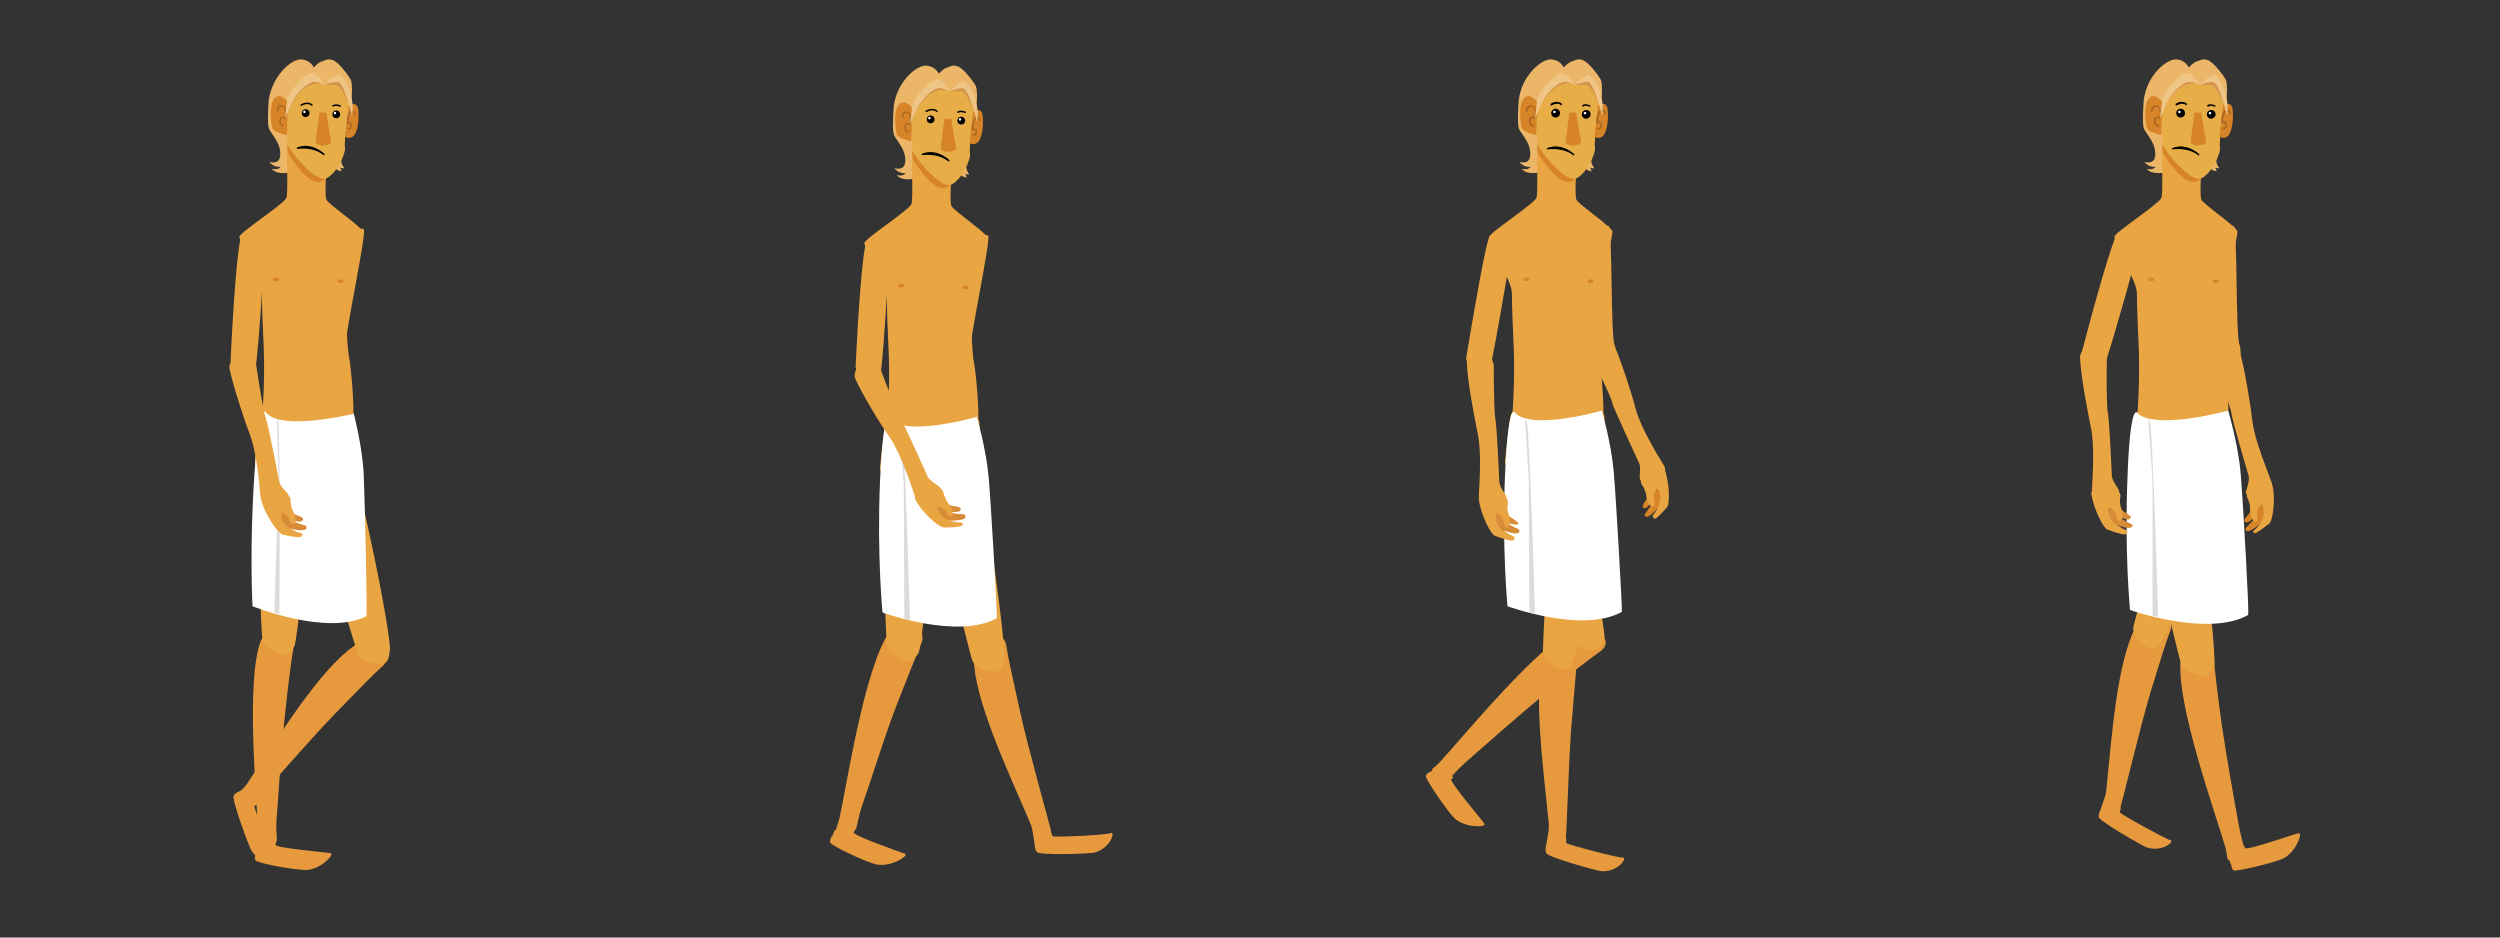 <?xml version="1.0" encoding="utf-8"?>
<!-- Generator: Adobe Illustrator 22.0.0, SVG Export Plug-In . SVG Version: 6.00 Build 0)  -->
<svg version="1.1" xmlns="http://www.w3.org/2000/svg" xmlns:xlink="http://www.w3.org/1999/xlink" x="0px" y="0px"
	 viewBox="0 0 400 150" style="enable-background:new 0 0 400 150;" xml:space="preserve">
<rect x="0" y="0" width="400" height="150" fill="#333333" stroke="none"/>
<style type="text/css">
	.st0{fill:#ECB669;}
	.st1{fill:#E79A3D;}
	.st2{fill:#E9A542;}
	.st3{fill:#D68427;}
	.st4{fill:#E7AD47;}
	.st5{fill:none;stroke:#AB6724;stroke-width:0.25;stroke-miterlimit:10;}
	.st6{stroke:#000000;stroke-width:0.25;stroke-miterlimit:10;}
	.st7{stroke:#000000;stroke-width:0.25;stroke-linecap:round;stroke-linejoin:round;stroke-miterlimit:10;}
	.st8{fill:none;stroke:#000000;stroke-width:0.25;stroke-miterlimit:10;}
	.st9{fill:none;stroke:#000000;stroke-width:0.25;stroke-linecap:round;stroke-linejoin:round;stroke-miterlimit:10;}
	.st10{fill:#FFFFFF;}
	.st11{fill:#D3954D;}
	.st12{fill:#EFC585;}
	.st13{fill:#DBDBDB;}
	.st14{fill:#D78B37;}
	.st15{fill:none;}
	.st16{fill:#AB6724;}
	.st17{display:none;}
	.st18{display:inline;fill:#E9A542;}
	.st19{display:inline;fill:#D68427;}
</style>
<symbol  id="walk_x5F_1_1_" viewBox="-50 -75 100 150">
	<path class="st0" d="M0.2,64.2c0,0-0.5,1.2-2,1.3S-6.4,63-7,59c0,0-0.2-2.5-0.1-3.8c0-0.3,0.1-0.5,0.1-0.7c0.3-0.8,1.7-2.2,1.8-3.6
		c0,0,0.5-2.4-1.7-1.8c0,0,0.6-0.9,1.8-0.8c0,0-0.4-0.6-1.4-0.3c0,0,0.5-1,2.8-0.6s7.4,0.7,7.4,0.7s0.1-0.4,1-0.5
		c0,0-0.3,0.5-0.2,0.6c0,0,0.2-0.2,0.6-0.1c0,0-0.6,0.6-0.5,1.6c0.1,0.7,1.1,6.2,1.6,9.3c0.2,1.3,0.1,2.1,0.1,2.1s0,0.8-0.2,1.2
		c-0.2,0.4-1.9,2.8-2.9,3.1c-0.6,0.2-0.9,0.1-1.6-0.2C1,65.1,0.2,64.2,0.2,64.2z"/>
	<path class="st1" d="M-8.8-53.6C-8.9-53.7-9.3-54-9.3-54c0-0.5,3-8.2,3.4-8.6c0.6-0.7-2.2-0.9-3.8,1.4c-0.4,0.5-3.3,8.4-2.9,8.9
		c0.3,0.6,1.5,0.9,1.5,0.9C-10-51.1-7.9-52.9-8.8-53.6z"/>
	<path class="st1" d="M-10.4-50.3c5.1,7.6,11.5,18.1,17.1,22c2.3,1.6,4.6-0.6,5.2-1.3c0.1-0.2,0.1-1.2-0.6-1.9
		c-2-1.8-2.7-2.6-7.6-7.6c-4-4.1-13.1-14.6-13.4-14.8c-1-0.4-2.8,0.6-2.8,1.3C-12.6-52.4-11.2-51.5-10.4-50.3z"/>
	<path class="st1" d="M-8.7-58.5c-0.2,6.1-2,24.3,0.4,30.9c0.5,1.5,3.1,1.8,4.1,1.5c1-0.2,1.5-1,1.2-2.3c-0.3-1.6-0.9-6-1.4-11
		c-0.6-5.3-1-12.2-1.3-16.1c-0.2-1.8,0-3.7,0-3.9c0-1.1-3-1.7-3-0.8C-8.7-60.1-8.6-59-8.7-58.5z"/>
	<path class="st1" d="M-8.9-60.6c0,0.4,3,1.2,3,0.8c0-0.1,0-0.4,0-0.4c0.2-0.5,8.3-1.2,8.8-1.3c0.7-0.2-1.7-2.7-4-2.7
		c-1.4,0-6.4,0.8-7.8,1.4c-0.5,0.2-0.3,0.7-0.2,1.1C-9-61.6-8.9-60.9-8.9-60.6z"/>
	<path class="st2" d="M-9.2,1.1c0,0.2,0.6,6,0.9,7.4C-7.3,12,6.3,12,6.7,8.4c0.1-1.5,0.1-8,0.1-8.3C6.5-1.3-0.1-3.8-0.2-3.8
		c-1.1-0.2-1.4-0.2-2,0.2C-4-2.5-8.8-1.7-9.2,1.1z"/>
	<path class="st2" d="M-8.8-5c0.1,1.3,0.2,7.4,0.6,7.6c2,1.1,6.9-3.3,7.2-5c0.1-0.5-0.4-12.7-0.8-17.4c-0.4-4.7-0.9-8.1-1.1-8.6
		c-0.5-0.9-1.3-1.6-2.3-1.4c-0.9,0.3-2.8,1.9-2.8,2.6C-8.2-27.1-8.9-7.7-8.8-5z"/>
	<path class="st2" d="M8.3-6.8c2.2-9.6,4-19.5,4.1-21.9c0-0.5-0.2-2.1-0.7-2.3c-1-0.4-3.1-0.3-4.4,1.2C7.2-29.5,0.2-6.9,0-5.4
		c-0.4,2.9,5.7,6.6,6.9,5.3C7.1-0.3,7.8-4.3,8.3-6.8z"/>
	<path class="st2" d="M8.2,38.3c0.5-0.5-3-16.7-2.9-18.6c0-0.3,0-0.8-0.1-1.4c-0.3-1.6-4-1.1-4.4,0.1C1,19.9,1,21.6,1,22
		c-0.1,1.1,1.4,11.2,2.4,12.2C4.1,34.9,7.2,39.2,8.2,38.3z"/>
	<path class="st2" d="M-11.7,37.1c-0.1,0.6,6.9,5.1,7.5,6.2c0.3,0.5,0.1,5.4,0.1,7.4c1.3-1.5,4.4-4.2,6.3-3.2
		c-0.1-1.2-0.2-3.6,0-4.4c0.3-0.8,5.9-4.5,5.8-5.2c-0.6-4.5-2.7-7.5-2.7-11.7c0.1-3.3,0.3-7,0.5-8c0.4-2,0.9-8.4,0.7-9.7
		C6.4,7.2-3.5,4.7-8,8.9c0,0,0.4,5.3,0.2,10.4c-0.1,2.8-0.3,6.2-0.3,8.8C-8.1,30-11.3,35-11.7,37.1z"/>
	<path class="st2" d="M-11.3,37.3C-11.3,37.3-11.3,37.3-11.3,37.3c3.6-1.9,3.4-5.3,3.4-5.7C-8,29.1-8.5,21.5-9,16.8
		c-0.4-2.1-4.1-1.2-4.1,0.5C-12.8,24.2-12,36.7-11.3,37.3z"/>
	<path class="st3" d="M-4,50.6c-0.1,2-0.1,1.1-0.1,1.1s7,4.6,6.4-3.8c0,0,0.1-0.2,0.1-0.8C1.6,45-0.6,45.2-4,50.6z"/>
	<ellipse class="st3" cx="-5.8" cy="30.3" rx="0.5" ry="0.3"/>
	<ellipse class="st3" cx="4.5" cy="30" rx="0.5" ry="0.3"/>
	<path class="st4" d="M5.8,58c0,0-0.8-5.3-0.6-6.7c0.1-0.7-1.1-3.8-2.9-4.8s-6.3,4.8-6.3,5.5c0,0.2,0,0.7-0.1,1.4
		c-0.1,1.7-0.2,4.3,0.1,5.2c0,0.1,1.8,4.2,5.3,3.8C5,61.9,5.6,62.2,5.8,58z"/>
	<path class="st3" d="M-6.4,54.5c-0.2,0.6-0.6,3.4,0.2,4.6s2,0,2.2-0.4c0.1-0.4-0.1-5.3-0.1-5.3S-6.2,53.8-6.4,54.5z"/>
	<path class="st3" d="M7.3,57.6c0.2-1.3,0-3.4-0.6-4.2c-0.6-0.8-1.5-0.3-1.5-0.3l0.6,5.1C5.8,58.2,7,58.9,7.3,57.6z"/>
	<path class="st5" d="M-5.6,57.2c0,0,0,1.1,0.8,0.8c0.8-0.2,0.4-1.9,0.4-1.9s-0.8,0.4-0.8-0.4c0-0.8,0.6-0.8,0.6-0.8"/>
	<path class="st5" d="M6.8,56.6c0,0,0,0.6-0.4,0.6c-0.8,0-0.8-1.9-0.8-1.9s0.8,0.2,0.6-0.6c-0.1-0.5-0.6-0.2-0.6-0.2"/>
	<path class="st3" d="M2.2,57c0,0,0.6-4,0.8-4.6s-1.9-1.1-2.5-0.2L1.1,57H2.2z"/>
	<circle class="st6" cx="3.8" cy="56.7" r="0.5"/>
	<circle class="st6" cx="-1.1" cy="56.9" r="0.5"/>
	<path class="st7" d="M1.8,50.3c0,0-1.9,1.9-4.2,1C-2.4,51.3,0.1,51.7,1.8,50.3z"/>
	<path class="st8" d="M4.5,58c0,0-0.8,0.4-1.3,0"/>
	<path class="st9" d="M-0.1,58.2c0,0-0.6,0.6-1.7,0"/>
	<g>
		<circle class="st10" cx="-1.3" cy="57.1" r="0.2"/>
	</g>
	<g>
		<circle class="st10" cx="3.6" cy="56.9" r="0.2"/>
	</g>
	<path class="st0" d="M-4.1,58.8c0,0,0.1-1.3,0.1-1.4l0.2,0c0,0,1.9,5.2,3.5,4.9S2,61.4,2,61.4s2,1.1,2.3,0.9c0,0-4,1.7-6,0.6
		C-3.7,61.7-4.1,58.8-4.1,58.8z"/>
	<g>
		<path class="st11" d="M2,61.4c0,0-0.7,0.5-1.8,0.7c-1.1,0.2-2.8-1.8-3.8-3.8c-0.2-0.4-0.5-1.4-0.5-1.4s0.3,0.7,0.8,1.6
			C-0.6,62.9,2,61.4,2,61.4z"/>
		<path class="st12" d="M2,61.4c0,0-1,1.7-2,1.9s-3.8-3-4-4.1S-4.4,56-4.4,56s0.7,1.8,1.2,2.7c0.6,1.2,1.6,2.3,2.6,2.9
			c0,0,0.7,0.5,1.6,0.2L2,61.4z"/>
		<path class="st11" d="M4.1,61.9c0.7-0.3,1-0.9,1.6-3.6c0,0-1,3.1-2,3.1s-1.7,0-1.7,0S3.3,62.2,4.1,61.9z"/>
		<path class="st12" d="M4.3,63c1-0.5,2.6-3.8,2-6.5c0,0-1.2,5.4-2.3,5.4s-2-0.5-2-0.5S3.8,63.3,4.3,63z"/>
	</g>
	<g>
		<path class="st10" d="M6.6,8.8c0,0-7.4-1.8-11.6-1c-1.1,0.2-2,0.6-2.5,1.3c0,0-1,1.5-1.8-10.1C-10.1-12.7-9.6-22-9.6-22
			s11.9-4.8,18.2-1.6C8.8-23.5,8.4-5.7,8.2-1.1C8,3.6,6.6,8.8,6.6,8.8z"/>
		<path class="st13" d="M-5.5,7.6c0.4-2.7,0.2-30.9,0.2-30.9L-6.1-23l0.7,21.2l-0.3,9.9L-5.5,7.6z"/>
	</g>
	<g>
		<path class="st2" d="M-9,16.5c-1.1,2.6-4.4,1.6-4.3-0.4c0.6-2.9,2.4-8.3,3.3-10.7c1.1-2.9,1.5-8,1.7-10.1c0-0.1,0.3-0.5,0.3-0.6
			C-7.4-4.3-6.2-3.1-5.3-4c0.4-0.4,0.6-0.8,0.6-1.3C-4.4-5-4.5-5-4.1-4.8c0,0.2,0.3,0.2,0.2,0.6C-4-3.8-5-3.1-5.3-2.1
			c0,0-1.8,9.3-2.2,10.3C-7.8,8.9-8.5,13.2-9,16.5z"/>
		<path class="st14" d="M-5-6.8c-0.3-1.5,0.3-2.3,1.3-2.9c-0.1,0.1-0.2,0.2-0.2,0.2s2.1-0.6,2.8-0.2c0.2,0.1,0.2,0.5,0,0.6
			c-1.3,0.4-2.2,0.7-2.2,0.9c0,0,1.1-0.4,1.5-0.2c0.3,0.1,0.3,0.3,0.3,0.3c0.1,0.5-1.7,0.7-2.4,1.5c0,0,0,1.7-0.3,2.6
			c-0.3-0.2-0.4-1-0.7-1.2C-4.7-5.8-4.9-6.3-5-6.8z"/>
		<path class="st2" d="M-1.9-10.3c-0.8,0.2-1.4,0.6-1.8,0.8C-4.7-9-5.3-7.8-4.9-6.3c0.2,0.9,0.5,1.7-0.4,2.5C-6.2-2.9-7.6-3.9-8.2-5
			c0.5-2.2,2.8-5.7,3.7-5.6c0,0,2.2-0.5,2.6-0.3C-1.6-10.8-1.4-10.4-1.9-10.3z"/>
		<path class="st2" d="M-4.1-7.5c0.5-0.6,0.5-1.4,1-1.4c0.5-0.1,0.5,1.2,0,2.1c-0.5,0.9-0.4,2-0.4,2S-3.7-4.5-4-4
			c-1.5,2.3-4.1-0.3-1.1-3C-5.1-7.1-4.7-6.9-4.1-7.5z"/>
	</g>
	<rect x="-50" y="-75" class="st15" width="100" height="150"/>
</symbol>
<symbol  id="walk_x5F_2_1_" viewBox="-50 -75 100 150">
	<path class="st0" d="M0.2,63.2c0,0-0.5,1.2-2,1.3S-6.5,62-7,58c0,0-0.2-2.5-0.1-3.8c0-0.3,0.1-0.5,0.1-0.7c0.3-0.8,1.7-2.2,1.8-3.6
		c0,0,0.5-2.4-1.7-1.8c0,0,0.6-0.9,1.8-0.8c0,0-0.4-0.6-1.4-0.3c0,0,0.5-1,2.8-0.6s7.4,0.7,7.4,0.7s0.1-0.4,1-0.5
		c0,0-0.3,0.5-0.2,0.6c0,0,0.2-0.2,0.6-0.1c0,0-0.6,0.6-0.5,1.6c0.1,0.7,1.1,6.2,1.6,9.3c0.2,1.3,0.1,2.1,0.1,2.1s0,0.8-0.2,1.2
		c-0.2,0.4-1.9,2.8-2.9,3.1c-0.6,0.2-0.9,0.1-1.6-0.2C1,64.1,0.2,63.2,0.2,63.2z"/>
	<path class="st1" d="M18.2-58.2c0.1-0.2,0.2-0.6,0.2-0.6c0.5-0.2,8.7,0.2,9.3,0.5c0.8,0.4,0.1-2.3-2.5-3.1
		c-0.6-0.2-9.1-0.5-9.3,0.1c-0.4,0.4-0.4,1.7-0.4,1.7C15.5-58.6,17.8-57.2,18.2-58.2z"/>
	<path class="st1" d="M14.8-56.6c-3.6,8.4-8.9,19.6-9,26.3c-0.1,2.8,3,3.5,4,3.6c0.2,0,1-0.5,1.2-1.5c0.4-2.6,0.7-3.7,2.2-10.6
		c1.2-5.6,5-19,5-19.3c-0.2-1.1-2-2-2.6-1.6C15.3-59.6,15.4-58,14.8-56.6z"/>
	<path class="st1" d="M-15.7-56c1.3,6,4,24,8,29.9c0.9,1.4,3.5,0.9,4.4,0.5c0.9-0.5,1.2-1.3,0.6-2.6c-0.6-1.5-2.3-5.6-4.1-10.3
		c-1.9-5-3.9-11.6-5.2-15.2c-0.6-1.7-0.9-3.6-1-3.8c-0.3-1.1-3.3-0.9-3.2-0.1C-16.2-57.5-15.8-56.4-15.7-56z"/>
	<path class="st1" d="M-16.5-57.9c0.1,0.4,3.2,0.4,3.2,0.1c0-0.1-0.1-0.4-0.1-0.4c0.1-0.6,7.7-3.2,8.2-3.4c0.7-0.3-2.3-2.2-4.6-1.7
		c-1.4,0.3-6,2.4-7.2,3.3c-0.4,0.3-0.1,0.7,0,1.1C-16.8-58.9-16.6-58.2-16.5-57.9z"/>
	<path class="st2" d="M-9.2,0.1c0,0.2,0.6,6,0.9,7.4C-7.3,11,6.3,11,6.7,7.4c0.1-1.5,0.1-8,0.1-8.3C6.5-2.3-0.2-4.8-0.2-4.8
		c-1.1-0.2-1.4-0.2-2,0.2C-4-3.5-8.8-2.7-9.2,0.1z"/>
	<path class="st2" d="M-8.8-6c0.1,1.3,0.2,7.4,0.6,7.6c2,1.1,6.9-3.3,7.2-5C-1-3.9-1.4-16.1-1.9-20.8c-0.4-4.7-0.9-8.1-1.1-8.6
		c-0.5-0.9-1.3-1.6-2.3-1.4c-0.9,0.3-2.8,1.9-2.8,2.6C-8.2-28.1-8.9-8.7-8.8-6z"/>
	<path class="st2" d="M7.9-8c1.6-9.7,2.8-19.7,2.8-22.1c0-0.5-0.3-2.1-0.8-2.2c-1-0.4-3.2-0.1-4.3,1.5c-0.2,0.3-5.9,23.3-6,24.8
		c-0.2,3,6.1,6.3,7.2,4.9C7-1.4,7.4-5.4,7.9-8z"/>
	<path class="st2" d="M8.1,37.3c0.5-0.5-3-16.7-2.9-18.6c0-0.3,0-0.8-0.1-1.4c-0.3-1.6-4-1.1-4.4,0.1C0.9,18.9,1,20.6,1,21
		c-0.1,1.1,1.4,11.2,2.4,12.2C4.1,33.9,7.1,38.2,8.1,37.3z"/>
	<path class="st2" d="M-11.7,36.1c-0.1,0.6,6.9,5.1,7.5,6.2c0.3,0.5,0.1,5.4,0.1,7.4c1.3-1.5,4.4-4.2,6.3-3.2
		c-0.1-1.2-0.2-3.6,0-4.4c0.3-0.8,5.9-4.5,5.8-5.2c-0.6-4.5-2.7-7.5-2.7-11.7c0.1-3.3,0.3-7,0.5-8c0.4-2,0.9-8.4,0.7-9.7
		S-3.5,3.7-8,7.9c0,0,0.4,5.3,0.2,10.4c-0.1,2.8-0.3,6.2-0.3,8.8C-8.1,29-11.3,34-11.7,36.1z"/>
	<path class="st2" d="M-11.3,36.3C-11.3,36.3-11.3,36.3-11.3,36.3c3.6-1.9,3.4-5.3,3.4-5.7c-0.2-2.4-0.6-10-1.1-14.7
		c-0.4-2.1-4.1-1.2-4.1,0.5C-12.8,23.2-12,35.7-11.3,36.3z"/>
	<path class="st3" d="M-4,49.6c-0.1,2-0.1,1.1-0.1,1.1s7,4.6,6.4-3.8c0,0,0.1-0.2,0.1-0.8C1.6,44-0.6,44.2-4,49.6z"/>
	<ellipse class="st3" cx="-5.8" cy="29.3" rx="0.5" ry="0.3"/>
	<ellipse class="st3" cx="4.5" cy="29" rx="0.5" ry="0.3"/>
	<path class="st4" d="M5.8,57c0,0-0.8-5.3-0.6-6.7c0.1-0.7-1.1-3.8-2.9-4.8s-6.3,4.8-6.3,5.5c0,0.2,0,0.7-0.1,1.4
		c-0.1,1.7-0.2,4.3,0.1,5.2c0,0.1,1.8,4.2,5.3,3.8C5,60.9,5.6,61.2,5.8,57z"/>
	<path class="st3" d="M-6.5,53.5c-0.2,0.6-0.6,3.4,0.2,4.6s2,0,2.2-0.4c0.1-0.4-0.1-5.3-0.1-5.3S-6.2,52.8-6.5,53.5z"/>
	<path class="st3" d="M7.2,56.6c0.2-1.3,0-3.4-0.6-4.2c-0.6-0.8-1.5-0.3-1.5-0.3l0.6,5.1C5.8,57.2,7,57.9,7.2,56.6z"/>
	<path class="st5" d="M-5.6,56.2c0,0,0,1.1,0.8,0.8c0.8-0.2,0.4-1.9,0.4-1.9s-0.8,0.4-0.8-0.4c0-0.8,0.6-0.8,0.6-0.8"/>
	<path class="st5" d="M6.8,55.6c0,0,0,0.6-0.4,0.6c-0.8,0-0.8-1.9-0.8-1.9s0.8,0.2,0.6-0.6c-0.1-0.5-0.6-0.2-0.6-0.2"/>
	<path class="st3" d="M2.2,56c0,0,0.6-4,0.8-4.6s-1.9-1.1-2.5-0.2L1.1,56H2.2z"/>
	<circle class="st6" cx="3.8" cy="55.7" r="0.5"/>
	<circle class="st6" cx="-1.1" cy="55.9" r="0.5"/>
	<path class="st7" d="M1.8,49.3c0,0-1.9,1.9-4.2,1C-2.4,50.3,0,50.7,1.8,49.3z"/>
	<path class="st8" d="M4.5,57c0,0-0.8,0.4-1.3,0"/>
	<path class="st9" d="M-0.1,57.2c0,0-0.6,0.6-1.7,0"/>
	<g>
		<circle class="st10" cx="-1.3" cy="56.1" r="0.2"/>
	</g>
	<g>
		<circle class="st10" cx="3.6" cy="55.9" r="0.2"/>
	</g>
	<path class="st0" d="M-4.1,57.8c0,0,0.1-1.3,0.1-1.4l0.2,0c0,0,1.9,5.2,3.5,4.9S2,60.4,2,60.4s2,1.1,2.3,0.9c0,0-4,1.7-6,0.6
		S-4.1,57.8-4.1,57.8z"/>
	<g>
		<path class="st11" d="M2,60.4c0,0-0.7,0.5-1.8,0.7c-1.1,0.2-2.8-1.8-3.8-3.8c-0.2-0.4-0.5-1.4-0.5-1.4s0.3,0.7,0.8,1.6
			C-0.6,61.9,2,60.4,2,60.4z"/>
		<path class="st12" d="M2,60.4c0,0-1,1.7-2,1.9s-3.8-3-4-4.1C-4.2,56.9-4.4,55-4.4,55s0.7,1.8,1.2,2.7c0.6,1.2,1.6,2.3,2.6,2.9
			c0,0,0.7,0.5,1.6,0.2L2,60.4z"/>
		<path class="st11" d="M4.1,60.9c0.7-0.3,1-0.9,1.6-3.6c0,0-1,3.1-2,3.1s-1.7,0-1.7,0S3.3,61.2,4.1,60.9z"/>
		<path class="st12" d="M4.3,62c1-0.5,2.6-3.8,2-6.5c0,0-1.2,5.4-2.3,5.4s-2-0.5-2-0.5S3.8,62.3,4.3,62z"/>
	</g>
	<g>
		<path class="st10" d="M6.3,8.3c0,0-7.3-2.1-11.5-1.4c-1.1,0.2-2,0.5-2.5,1.2c0,0-1,1.4-1.5-10.2c-0.5-11.6,0.4-20.9,0.4-20.9
			s12-4.4,18.3-0.9C9.6-23.9,8.6-6.2,8.2-1.5C7.8,3.1,6.3,8.3,6.3,8.3z"/>
		<path class="st13" d="M-5.7,6.6c0.5-2.7,1.3-30.8,1.3-30.8L-5.3-24L-5.4-2.7L-6,7.2L-5.7,6.6z"/>
	</g>
	<g>
		<path class="st2" d="M-9.1,15.9c-1.6,2.3-4.6,0.6-4.1-1.4c1.2-2.7,4.2-7.6,5.7-9.7c1.7-2.6,3.3-7.5,4-9.5c0-0.1,0.4-0.4,0.4-0.6
			C-2.9-4-2-2.5-1-3.2c0.5-0.3,0.7-0.7,0.9-1.1C0.1-4,0.1-4,0.3-3.7C0.3-3.6,0.6-3.5,0.4-3.1C0.3-2.7-0.8-2.3-1.5-1.4
			c0,0-3.9,8.7-4.5,9.6C-6.3,8.8-8,12.9-9.1,15.9z"/>
		<path class="st14" d="M-0.1-5.9c0-1.5,0.8-2.2,1.9-2.5C1.7-8.3,1.6-8.3,1.6-8.3s2.2-0.1,2.8,0.4c0.1,0.1,0.1,0.5-0.1,0.6
			C2.9-7.2,1.9-7.1,2-6.9c0,0,1.2-0.1,1.5,0.1c0.3,0.2,0.2,0.3,0.2,0.4c0,0.5-1.9,0.3-2.7,1c0,0-0.4,1.6-0.8,2.4
			C0-3.3,0.1-4-0.1-4.3C0-4.8-0.1-5.4-0.1-5.9z"/>
		<path class="st2" d="M3.7-8.6c-0.8,0-1.5,0.2-1.9,0.4C0.7-7.9-0.1-6.9-0.1-5.4C-0.1-4.4,0-3.6-1.1-3c-1,0.6-2.2-0.6-2.5-1.8
			c0.9-2,4-4.9,4.9-4.6c0,0,2.2,0,2.6,0.3C4.1-9,4.2-8.6,3.7-8.6z"/>
		<path class="st2" d="M0.9-6.4c0.6-0.4,0.8-1.2,1.3-1.2c0.5,0.1,0.2,1.3-0.5,2.1C1.1-4.7,0.9-3.6,0.9-3.6S0.7-3.3,0.3-2.9
			c-2,1.9-4-1.2-0.4-3.2C-0.1-6.1,0.3-5.9,0.9-6.4z"/>
	</g>
	<rect x="-50" y="-75" class="st15" width="100" height="150"/>
</symbol>
<symbol  id="walk_x5F_3_1_" viewBox="-50 -75 100 150">
	<path class="st0" d="M0.2,64.2c0,0-0.5,1.2-2,1.3S-6.5,63-7,59c0,0-0.2-2.5-0.1-3.8c0-0.3,0.1-0.5,0.1-0.7c0.3-0.8,1.7-2.2,1.8-3.6
		c0,0,0.5-2.4-1.7-1.8c0,0,0.6-0.9,1.8-0.8c0,0-0.4-0.6-1.4-0.3c0,0,0.5-1,2.8-0.6s7.4,0.7,7.4,0.7s0.1-0.4,1-0.5
		c0,0-0.3,0.5-0.2,0.6c0,0,0.2-0.2,0.6-0.1c0,0-0.6,0.6-0.5,1.6c0.1,0.7,1.1,6.2,1.6,9.3c0.2,1.3,0.1,2.1,0.1,2.1s0,0.8-0.2,1.2
		c-0.2,0.4-1.9,2.8-2.9,3.1c-0.6,0.2-0.9,0.1-1.6-0.2C1,65.1,0.2,64.2,0.2,64.2z"/>
	<path class="st1" d="M0.6-59.2c0-0.2,0-0.6,0-0.7c0.4-0.3,8.4-2.4,9-2.3c0.9,0.1-0.6-2.3-3.3-2.2c-0.6,0-8.8,2.3-8.9,2.9
		c-0.3,0.6,0.1,1.7,0.1,1.8C-2.1-58.8,0.5-58.2,0.6-59.2z"/>
	<path class="st1" d="M-2.2-56.7c-0.9,9.1-2.6,21.3-0.7,27.8c0.8,2.7,3.9,2.5,4.9,2.3c0.2,0,0.8-0.8,0.7-1.8
		C2.2-31,2.2-32.1,1.6-39.1C1-44.8,0.7-58.8,0.5-59c-0.5-1-2.5-1.3-3-0.8C-2.6-59.7-2.1-58.1-2.2-56.7z"/>
	<path class="st1" d="M-19.5-46.8c4.1,4.5,15.7,18.7,22.1,21.7c1.4,0.8,3.5-1,4-1.8c0.6-0.9,0.4-1.7-0.8-2.5
		c-1.3-0.9-4.8-3.6-8.8-6.8c-4.2-3.4-9.3-8-12.2-10.5c-1.4-1.2-2.6-2.6-2.8-2.8c-0.8-0.8-3.3,0.9-2.8,1.5
		C-20.7-47.9-19.8-47.2-19.5-46.8z"/>
	<path class="st1" d="M-20.3-47.9c0.3,0.3,2.9-1.3,2.8-1.5c-0.1-0.1-0.3-0.3-0.3-0.3c-0.2-0.5,5.1-6.7,5.3-7.1
		c0.4-0.6-3.1-0.7-4.8,0.9c-1,1-3.9,5.1-4.5,6.5c-0.2,0.5,0.3,0.7,0.6,0.9C-21.1-48.5-20.5-48.1-20.3-47.9z"/>
	<path class="st2" d="M-9.2,1.1c0,0.2,0.6,6,0.9,7.4C-7.3,12,6.3,12,6.7,8.4c0.1-1.5,0.1-8,0.1-8.3C6.5-1.3-0.2-3.8-0.2-3.8
		c-1.1-0.2-1.4-0.2-2,0.2C-4-2.5-8.8-1.7-9.2,1.1z"/>
	<path class="st2" d="M-5.7-6.5c-0.3,1.2-2,7.1-1.7,7.4C-5.8,2.6,0.1-0.2,1-1.7C1.2-2.2,4.4-14,5.3-18.6c1-4.7,1.5-8,1.4-8.5
		c-0.2-1-0.8-1.9-1.8-2c-1,0-3.2,1-3.5,1.6C1.5-27.5-5-9.1-5.7-6.5z"/>
	<path class="st2" d="M5.8-8.2c-1.4-9.8-3.2-19.6-3.9-22c-0.2-0.5-0.9-1.9-1.4-1.9c-1,0-3.1,0.8-3.6,2.7C-3.3-29-1.9-5.4-1.5-3.9
		C-0.8-1,6.2,0.2,6.8-1.4C6.9-1.6,6.1-5.6,5.8-8.2z"/>
	<path class="st2" d="M7.4,38.8C8,38.4,7.7,21.8,8.3,19.9c0.1-0.3,0.2-0.8,0.2-1.4c0-1.6-3.7-1.9-4.3-0.8C4,19.3,3.7,21,3.6,21.4
		c-0.3,1-0.9,11.2-0.1,12.4C4.1,34.6,6.2,39.5,7.4,38.8z"/>
	<path class="st2" d="M-11.7,37.1c-0.1,0.6,6.9,5.1,7.5,6.2c0.3,0.5,0.1,5.4,0.1,7.4c1.3-1.5,4.4-4.2,6.3-3.2
		c-0.1-1.2-0.2-3.6,0-4.4c0.3-0.8,5.9-4.5,5.8-5.2c-0.6-4.5-2.7-7.5-2.7-11.7c0.1-3.3,0.3-7,0.5-8c0.4-2,0.9-8.4,0.7-9.7
		S-3.5,4.7-8,8.9c0,0,0.4,5.3,0.2,10.4c-0.1,2.8-0.3,6.2-0.3,8.8C-8.1,30-11.3,35-11.7,37.1z"/>
	<path class="st2" d="M-11.6,37.3C-11.5,37.3-11.5,37.3-11.6,37.3c3.4-2.2,2.9-5.6,2.8-6c-0.4-2.4-1.7-9.9-2.6-14.5
		c-0.6-2.1-4.2-0.7-4,1C-14.3,24.4-12.2,36.8-11.6,37.3z"/>
	<path class="st3" d="M-4,50.6c-0.1,2-0.1,1.1-0.1,1.1s7,4.6,6.4-3.8c0,0,0.1-0.2,0.1-0.8C1.6,45-0.6,45.2-4,50.6z"/>
	<ellipse class="st3" cx="-5.8" cy="30.3" rx="0.5" ry="0.3"/>
	<ellipse class="st3" cx="4.5" cy="30" rx="0.5" ry="0.3"/>
	<path class="st4" d="M5.8,58c0,0-0.8-5.3-0.6-6.7c0.1-0.7-1.1-3.8-2.9-4.8s-6.3,4.8-6.3,5.5c0,0.2,0,0.7-0.1,1.4
		c-0.1,1.7-0.2,4.3,0.1,5.2c0,0.1,1.8,4.2,5.3,3.8C5,61.9,5.6,62.2,5.8,58z"/>
	<path class="st3" d="M-6.5,54.5c-0.2,0.6-0.6,3.4,0.2,4.6s2,0,2.2-0.4c0.1-0.4-0.1-5.3-0.1-5.3S-6.2,53.8-6.5,54.5z"/>
	<g>
		<path class="st3" d="M7.2,57.6c0.2-1.3,0-3.4-0.6-4.2c-0.6-0.8-1.5-0.3-1.5-0.3l0.6,5.1C5.8,58.2,7,58.9,7.2,57.6z"/>
	</g>
	<g>
		<path class="st16" d="M-4.6,54.7c0,0-0.8,0-0.8,1c0,0.3,0.1,0.5,0.3,0.6c0.2,0.1,0.5,0.1,0.6,0c0.1,0.4,0.2,1.5-0.4,1.6
			c-0.2,0-0.3,0-0.4-0.1c-0.2-0.2-0.3-0.5-0.3-0.7h-0.3c0,0,0,0.6,0.3,0.9c0.2,0.1,0.4,0.2,0.7,0.1c1-0.2,0.5-2,0.5-2l0-0.2L-4.4,56
			c-0.1,0-0.4,0.2-0.5,0.1C-5,56-5.1,55.9-5.1,55.7c0-0.7,0.5-0.7,0.5-0.7L-4.6,54.7z"/>
	</g>
	<g>
		<path class="st16" d="M5.8,54.3c-0.2,0-0.3,0.1-0.3,0.1l0.1,0.2c0.1,0,0.2-0.1,0.3,0c0.1,0,0.1,0.1,0.1,0.2c0,0.1,0.1,0.3,0,0.4
			c-0.1,0.1-0.4,0.1-0.4,0.1l-0.2,0v0.2c0,0.1,0,2,1,2c0.1,0,0.3-0.1,0.4-0.2c0.2-0.2,0.2-0.6,0.2-0.6l-0.3,0c0,0.1,0,0.3-0.1,0.4
			c0,0-0.1,0.1-0.2,0.1c-0.5,0-0.7-1.1-0.7-1.6c0.1,0,0.4,0,0.5-0.2c0.1-0.1,0.2-0.4,0.1-0.7c0-0.2-0.2-0.3-0.2-0.3
			C6,54.3,5.9,54.3,5.8,54.3z"/>
	</g>
	<path class="st3" d="M2.2,57c0,0,0.6-4,0.8-4.6s-1.9-1.1-2.5-0.2L1.1,57H2.2z"/>
	<g>
		<circle cx="3.8" cy="56.7" r="0.5"/>
		<path d="M3.8,56c-0.4,0-0.7,0.3-0.7,0.7s0.3,0.7,0.7,0.7s0.7-0.3,0.7-0.7S4.1,56,3.8,56z M3.8,57.1c-0.2,0-0.4-0.2-0.4-0.4
			s0.2-0.4,0.4-0.4s0.4,0.2,0.4,0.4S4,57.1,3.8,57.1z"/>
	</g>
	<g>
		<circle cx="-1.1" cy="56.9" r="0.5"/>
		<path d="M-1.1,56.2c-0.4,0-0.7,0.3-0.7,0.7s0.3,0.7,0.7,0.7s0.7-0.3,0.7-0.7S-0.7,56.2-1.1,56.2z M-1.1,57.3
			c-0.2,0-0.4-0.2-0.4-0.4s0.2-0.4,0.4-0.4s0.4,0.2,0.4,0.4S-0.9,57.3-1.1,57.3z"/>
	</g>
	<g>
		<path d="M1.8,50.3c0,0-1.9,1.9-4.2,1C-2.4,51.3,0,51.7,1.8,50.3z"/>
		<path d="M1.8,50.1C1.7,50.1,1.7,50.2,1.8,50.1c-1.7,1.4-4.2,1-4.2,1c-0.1,0-0.1,0-0.1,0.1c0,0.1,0,0.1,0.1,0.1
			c2.4,0.9,4.3-1,4.3-1C1.9,50.3,1.9,50.2,1.8,50.1C1.8,50.2,1.8,50.1,1.8,50.1z"/>
	</g>
	<g>
		<path d="M4.4,57.9c0,0-0.8,0.4-1.1,0l-0.2,0.2c0.5,0.5,1.4,0,1.4,0L4.4,57.9z"/>
	</g>
	<g>
		<path d="M-1.8,58.1c0,0-0.1,0-0.1,0.1c0,0.1,0,0.1,0,0.2c1.1,0.7,1.8,0,1.8,0c0,0,0-0.1,0-0.2s-0.1,0-0.2,0l0,0
			C-0.2,58.2-0.8,58.7-1.8,58.1C-1.8,58.1-1.8,58.1-1.8,58.1z"/>
	</g>
	<g>
		<circle class="st10" cx="-1.3" cy="57.1" r="0.2"/>
	</g>
	<g>
		<circle class="st10" cx="3.6" cy="56.9" r="0.2"/>
	</g>
	<path class="st0" d="M-4.1,58.8c0,0,0.1-1.3,0.1-1.4l0.2,0c0,0,1.9,5.2,3.5,4.9S2,61.4,2,61.4s2,1.1,2.3,0.9c0,0-4,1.7-6,0.6
		C-3.7,61.7-4.1,58.8-4.1,58.8z"/>
	<g>
		<path class="st11" d="M2,61.4c0,0-0.7,0.5-1.8,0.7c-1.1,0.2-2.8-1.8-3.8-3.8c-0.2-0.4-0.5-1.4-0.5-1.4s0.3,0.7,0.8,1.6
			C-0.6,62.9,2,61.4,2,61.4z"/>
		<path class="st12" d="M2,61.4c0,0-1,1.7-2,1.9s-3.8-3-4-4.1C-4.2,57.9-4.4,56-4.4,56s0.7,1.8,1.2,2.7c0.6,1.2,1.6,2.3,2.6,2.9
			c0,0,0.7,0.5,1.6,0.2L2,61.4z"/>
		<path class="st11" d="M4.1,61.9c0.7-0.3,1-0.9,1.6-3.6c0,0-1,3.1-2,3.1s-1.7,0-1.7,0S3.3,62.2,4.1,61.9z"/>
		<path class="st12" d="M4.3,63c1-0.5,2.6-3.8,2-6.5c0,0-1.2,5.4-2.3,5.4s-2-0.5-2-0.5S3.8,63.3,4.3,63z"/>
	</g>
	<g>
		<path class="st10" d="M6.3,9.3c0,0-7.3-2.1-11.5-1.4c-1.1,0.2-2,0.5-2.5,1.2c0,0-1,1.4-1.5-10.2c-0.5-11.6,0.4-20.9,0.4-20.9
			s12-4.4,18.3-0.9C9.6-22.9,8.6-5.2,8.2-0.5C7.8,4.1,6.3,9.3,6.3,9.3z"/>
		<path class="st13" d="M-5.7,7.6c0.5-2.7,1.3-30.8,1.3-30.8L-5.3-23L-5.4-1.7L-6,8.2L-5.7,7.6z"/>
	</g>
	<g>
		<path class="st2" d="M-11,16.7c-0.7,2.8-4.1,2.2-4.3,0.2c0.1-3,1.2-8.6,1.7-11.1c0.7-3,0.3-8.2,0.2-10.3c0-0.1,0.2-0.5,0.2-0.7
			c0.7,1,2.1,2,2.8,1C-10-4.5-9.9-5-10-5.5c0.3,0.2,0.3,0.2,0.7,0.4C-9.3-4.9-9-5-9-4.5c0,0.4-0.9,1.2-1.1,2.3c0,0-0.4,9.5-0.7,10.5
			C-10.9,9-11,13.4-11,16.7z"/>
		<path class="st14" d="M-10.5-6.9c-0.5-1.4-0.1-2.4,0.9-3c-0.1,0.1-0.2,0.2-0.2,0.2s2-0.9,2.7-0.6c0.2,0.1,0.3,0.5,0.1,0.6
			c-1.2,0.6-2.1,1.1-2,1.2c0,0,1-0.5,1.5-0.4C-7.1-9-7.2-8.9-7.1-8.8c0.2,0.4-1.6,1-2.1,1.9c0,0,0.2,1.7,0.1,2.6
			C-9.5-4.5-9.6-5.3-10-5.5C-10-6-10.3-6.5-10.5-6.9z"/>
		<path class="st2" d="M-7.9-10.8c-0.7,0.3-1.3,0.8-1.7,1c-1,0.7-1.3,1.9-0.8,3.3c0.4,0.8,0.8,1.6,0,2.5c-0.7,1-2.3,0.2-3-0.8
			c0.2-2.2,2-6.1,2.8-6c0,0,2.1-0.8,2.6-0.7C-7.7-11.4-7.4-11-7.9-10.8z"/>
		<path class="st2" d="M-9.7-7.8c0.4-0.6,0.3-1.4,0.8-1.6c0.5-0.1,0.7,1.1,0.3,2.1c-0.4,1-0.1,2-0.1,2s-0.1,0.4-0.4,0.9
			c-1.2,2.4-4.1,0.3-1.5-2.8C-10.6-7.2-10.1-7.1-9.7-7.8z"/>
	</g>
	<rect x="-50" y="-75" class="st15" width="100" height="150"/>
	<g>
		<path class="st2" d="M4.4,18c-0.7,2.7,2.6,3.9,3.7,2.2c1.2-2.7,3-8.2,3.6-10.6c0.8-3,3.5-7.4,4.6-9.2c0.1-0.1,0.1-0.5,0.1-0.7
			c-1.1,0.6-2.8,0.8-3-0.4c-0.1-0.6,0-1,0.3-1.4c-0.4,0-0.4,0-0.8,0c-0.1,0.2-0.3,0-0.5,0.4c-0.2,0.4,0.2,1.5-0.1,2.5
			c0,0-4,8.6-4.3,9.6C7.9,11.2,6,15.2,4.4,18z"/>
		<path class="st3" d="M14.9-3.1c1.1-1,1.2-2.1,0.6-3.1c0.1,0.2,0.1,0.3,0.1,0.3s-1.4-1.7-2.1-1.8c-0.2,0-0.5,0.3-0.3,0.5
			c0.8,1.1,1.4,1.9,1.2,2c0,0-0.7-0.9-1.1-1.1c-0.3-0.1-0.4,0.1-0.4,0.1c-0.4,0.3,1,1.6,1,2.6c0,0-0.9,1.4-1.3,2.2
			C13-1.4,13.4-2,13.8-2C14.1-2.5,14.6-2.8,14.9-3.1z"/>
		<path class="st2" d="M14.5-7.4c0.5,0.6,0.8,1.2,0.9,1.6c0.5,1,0.3,2.2-0.8,3.1c-0.7,0.5-1.3,1-1.1,2.1c0.2,1.1,1.8,1.2,2.8,0.6
			c0.8-1.9,1-5.9,0.3-6.3c0,0-1.4-1.6-1.8-1.7C14.6-7.9,14.3-7.8,14.5-7.4z"/>
		<path class="st2" d="M14.6-4.2C14.5-5,15-5.6,14.6-6c-0.4-0.4-1.1,0.7-1.2,1.7c-0.1,1-0.8,1.9-0.8,1.9s-0.1,0.4-0.1,1
			c-0.1,2.7,3.5,2.2,2.7-1.8C15.2-3.2,14.7-3.4,14.6-4.2z"/>
	</g>
</symbol>
<symbol  id="walk_x5F_4_1_" viewBox="-50 -75 100 150">
	<path class="st0" d="M0.2,64.2c0,0-0.5,1.2-2,1.3S-6.5,63-7,59c0,0-0.2-2.5-0.1-3.8c0-0.3,0.1-0.5,0.1-0.7c0.3-0.8,1.7-2.2,1.8-3.6
		c0,0,0.5-2.4-1.7-1.8c0,0,0.6-0.9,1.8-0.8c0,0-0.4-0.6-1.4-0.3c0,0,0.5-1,2.8-0.6s7.4,0.7,7.4,0.7s0.1-0.4,1-0.5
		c0,0-0.3,0.5-0.2,0.6c0,0,0.2-0.2,0.6-0.1c0,0-0.6,0.6-0.5,1.6c0.1,0.7,1.1,6.2,1.6,9.3c0.2,1.3,0.1,2.1,0.1,2.1s0,0.8-0.2,1.2
		c-0.2,0.4-1.9,2.8-2.9,3.1c-0.6,0.2-0.9,0.1-1.6-0.2C1,65.1,0.2,64.2,0.2,64.2z"/>
	<path class="st1" d="M-10.7-54.4c0-0.2-0.2-0.6-0.1-0.6c0.3-0.4,7.4-4.3,8-4.4c0.9-0.1-1.1-2-3.7-1.2c-0.6,0.2-7.8,4.3-7.7,4.9
		c-0.1,0.6,0.5,1.6,0.6,1.6C-13.2-53.3-10.5-53.3-10.7-54.4z"/>
	<path class="st1" d="M-13-51.5c0.9,8.8,1.7,20.6,4.8,26.4C-7-22.7-4-23.6-3.1-24c0.2-0.1,0.7-0.9,0.4-1.8c-0.9-2.4-1.2-3.4-3.2-9.9
		c-1.6-5.3-4.7-18.4-4.9-18.6c-0.7-0.8-2.7-0.8-3-0.2C-14-54.3-13.2-53-13-51.5z"/>
	<path class="st1" d="M6.1-60.7c-1.7,5.8-7.9,23-7.2,30.1c0.1,1.6,2.6,2.5,3.6,2.5c1,0,1.7-0.6,1.7-2c0.1-1.6,0.6-6,1.3-11
		c0.8-5.3,2-12.1,2.7-15.9c0.3-1.8,0.9-3.6,0.9-3.8c0.3-1.1-2.5-2.4-2.7-1.6C6.4-62.3,6.2-61.2,6.1-60.7z"/>
	<path class="st1" d="M6.6-62.3C6.4-62,8.8-60,9-60.3c0.1-0.1,0.2-0.3,0.2-0.4c0.4-0.4,8,2.3,8.6,2.4c0.7,0.1-0.5-3.2-2.6-4.1
		C13.9-63,9-64.2,7.6-64.3c-0.5,0-0.5,0.5-0.6,0.9C6.9-63.3,6.7-62.6,6.6-62.3z"/>
	<path class="st2" d="M-9.2,1.1c0,0.2,0.6,6,0.9,7.4C-7.3,12,6.3,12,6.7,8.4c0.1-1.5,0.1-8,0.1-8.3C6.5-1.3-0.2-3.8-0.2-3.8
		c-1.1-0.2-1.4-0.2-2,0.2C-4-2.5-8.8-1.7-9.2,1.1z"/>
	<path class="st2" d="M-6.1-9.7c-0.2,1.3-1.3,7.3-1,7.5C-5.3-0.7,0.3-4,1-5.6c0.2-0.5,2.2-12.6,2.7-17.2c0.5-4.7,0.7-8.2,0.6-8.6
		c-0.3-1-1-1.8-2-1.8c-1,0.1-3.1,1.3-3.3,1.9C-1.1-31.3-5.7-12.4-6.1-9.7z"/>
	<path class="st2" d="M4.2-7.3c-3.2-9-7-17.9-8.1-20c-0.2-0.4-1.2-1.6-1.8-1.5c-1,0.2-2.8,1.4-3,3.3c0,0.4,6,22.3,6.7,23.7
		c1.2,2.6,8.2,2.4,8.5,0.8C6.6-1.4,5.1-4.9,4.2-7.3z"/>
	<path class="st2" d="M7.4,38.8C8,38.4,7.7,21.8,8.3,19.9c0.1-0.3,0.2-0.8,0.2-1.4c0-1.6-3.7-1.9-4.3-0.8C4,19.3,3.7,21,3.6,21.4
		c-0.3,1-0.9,11.2-0.1,12.4C4.1,34.6,6.2,39.5,7.4,38.8z"/>
	<path class="st2" d="M-11.7,37.1c-0.1,0.6,6.9,5.1,7.5,6.2c0.3,0.5,0.1,5.4,0.1,7.4c1.3-1.5,4.4-4.2,6.3-3.2
		c-0.1-1.2-0.2-3.6,0-4.4c0.3-0.8,5.9-4.5,5.8-5.2c-0.6-4.5-2.7-7.5-2.7-11.7c0.1-3.3,0.3-7,0.5-8c0.4-2,0.9-8.4,0.7-9.7
		S-3.5,4.7-8,8.9c0,0,0.4,5.3,0.2,10.4c-0.1,2.8-0.3,6.2-0.3,8.8C-8.1,30-11.3,35-11.7,37.1z"/>
	<path class="st2" d="M-11.1,37.8C-11.1,37.9-11.1,37.9-11.1,37.8c3.2-2.6,2.3-5.9,2.2-6.3c-0.6-2.4-2.7-9.7-4.1-14.2
		c-0.9-2-4.3-0.3-3.9,1.4C-15.2,25.3-11.8,37.5-11.1,37.8z"/>
	<path class="st3" d="M-4,50.6c-0.1,2-0.1,1.1-0.1,1.1s7,4.6,6.4-3.8c0,0,0.1-0.2,0.1-0.8C1.6,45-0.6,45.2-4,50.6z"/>
	<ellipse class="st3" cx="-5.8" cy="30.3" rx="0.5" ry="0.3"/>
	<ellipse class="st3" cx="4.5" cy="30" rx="0.5" ry="0.3"/>
	<path class="st4" d="M5.8,58c0,0-0.8-5.3-0.6-6.7c0.1-0.7-1.1-3.8-2.9-4.8s-6.3,4.8-6.3,5.5c0,0.2,0,0.7-0.1,1.4
		c-0.1,1.7-0.2,4.3,0.1,5.2c0,0.1,1.8,4.2,5.3,3.8C5,61.9,5.6,62.2,5.8,58z"/>
	<path class="st3" d="M-6.5,54.5c-0.2,0.6-0.6,3.4,0.2,4.6s2,0,2.2-0.4c0.1-0.4-0.1-5.3-0.1-5.3S-6.2,53.8-6.5,54.5z"/>
	<g>
		<path class="st3" d="M7.2,57.6c0.2-1.3,0-3.4-0.6-4.2c-0.6-0.8-1.5-0.3-1.5-0.3l0.6,5.1C5.8,58.2,7,58.9,7.2,57.6z"/>
	</g>
	<g>
		<path class="st16" d="M-4.6,54.7c0,0-0.8,0-0.8,1c0,0.3,0.1,0.5,0.3,0.6c0.2,0.1,0.5,0.1,0.6,0c0.1,0.4,0.2,1.5-0.4,1.6
			c-0.2,0-0.3,0-0.4-0.1c-0.2-0.2-0.3-0.5-0.3-0.7h-0.3c0,0,0,0.6,0.3,0.9c0.2,0.1,0.4,0.2,0.7,0.1c1-0.2,0.5-2,0.5-2l0-0.2L-4.4,56
			c-0.1,0-0.4,0.2-0.5,0.1C-5,56-5.1,55.9-5.1,55.7c0-0.7,0.5-0.7,0.5-0.7L-4.6,54.7z"/>
	</g>
	<g>
		<path class="st16" d="M5.8,54.3c-0.2,0-0.3,0.1-0.3,0.1l0.1,0.2c0.1,0,0.2-0.1,0.3,0c0.1,0,0.1,0.1,0.1,0.2c0,0.1,0.1,0.3,0,0.4
			c-0.1,0.1-0.4,0.1-0.4,0.1l-0.2,0v0.2c0,0.1,0,2,1,2c0.1,0,0.3-0.1,0.4-0.2c0.2-0.2,0.2-0.6,0.2-0.6l-0.3,0c0,0.1,0,0.3-0.1,0.4
			c0,0-0.1,0.1-0.2,0.1c-0.5,0-0.7-1.1-0.7-1.6c0.1,0,0.4,0,0.5-0.2c0.1-0.1,0.2-0.4,0.1-0.7c0-0.2-0.2-0.3-0.2-0.3
			C6,54.3,5.9,54.3,5.8,54.3z"/>
	</g>
	<path class="st3" d="M2.2,57c0,0,0.6-4,0.8-4.6s-1.9-1.1-2.5-0.2L1.1,57H2.2z"/>
	<g>
		<circle cx="3.8" cy="56.7" r="0.5"/>
		<path d="M3.8,56c-0.4,0-0.7,0.3-0.7,0.7s0.3,0.7,0.7,0.7s0.7-0.3,0.7-0.7S4.1,56,3.8,56z M3.8,57.1c-0.2,0-0.4-0.2-0.4-0.4
			s0.2-0.4,0.4-0.4s0.4,0.2,0.4,0.4S4,57.1,3.8,57.1z"/>
	</g>
	<g>
		<circle cx="-1.1" cy="56.9" r="0.5"/>
		<path d="M-1.1,56.2c-0.4,0-0.7,0.3-0.7,0.7s0.3,0.7,0.7,0.7s0.7-0.3,0.7-0.7S-0.7,56.2-1.1,56.2z M-1.1,57.3
			c-0.2,0-0.4-0.2-0.4-0.4s0.2-0.4,0.4-0.4s0.4,0.2,0.4,0.4S-0.9,57.3-1.1,57.3z"/>
	</g>
	<g>
		<path d="M1.8,50.3c0,0-1.9,1.9-4.2,1C-2.4,51.3,0,51.7,1.8,50.3z"/>
		<path d="M1.8,50.1C1.7,50.1,1.7,50.2,1.8,50.1c-1.7,1.4-4.2,1-4.2,1c-0.1,0-0.1,0-0.1,0.1c0,0.1,0,0.1,0.1,0.1
			c2.4,0.9,4.3-1,4.3-1C1.9,50.3,1.9,50.2,1.8,50.1C1.8,50.2,1.8,50.1,1.8,50.1z"/>
	</g>
	<g>
		<path d="M4.4,57.9c0,0-0.8,0.4-1.1,0l-0.2,0.2c0.5,0.5,1.4,0,1.4,0L4.4,57.9z"/>
	</g>
	<g>
		<path d="M-1.8,58.1c0,0-0.1,0-0.1,0.1c0,0.1,0,0.1,0,0.2c1.1,0.7,1.8,0,1.8,0c0,0,0-0.1,0-0.2s-0.1,0-0.2,0l0,0
			C-0.2,58.2-0.8,58.7-1.8,58.1C-1.8,58.1-1.8,58.1-1.8,58.1z"/>
	</g>
	<g>
		<circle class="st10" cx="-1.3" cy="57.1" r="0.2"/>
	</g>
	<g>
		<circle class="st10" cx="3.6" cy="56.9" r="0.2"/>
	</g>
	<path class="st0" d="M-4.1,58.8c0,0,0.1-1.3,0.1-1.4l0.2,0c0,0,1.9,5.2,3.5,4.9S2,61.4,2,61.4s2,1.1,2.3,0.9c0,0-4,1.7-6,0.6
		C-3.7,61.7-4.1,58.8-4.1,58.8z"/>
	<g>
		<path class="st11" d="M2,61.4c0,0-0.7,0.5-1.8,0.7c-1.1,0.2-2.8-1.8-3.8-3.8c-0.2-0.4-0.5-1.4-0.5-1.4s0.3,0.7,0.8,1.6
			C-0.6,62.9,2,61.4,2,61.4z"/>
		<path class="st12" d="M2,61.4c0,0-1,1.7-2,1.9s-3.8-3-4-4.1C-4.2,57.9-4.4,56-4.4,56s0.7,1.8,1.2,2.7c0.6,1.2,1.6,2.3,2.6,2.9
			c0,0,0.7,0.5,1.6,0.2L2,61.4z"/>
		<path class="st11" d="M4.1,61.9c0.7-0.3,1-0.9,1.6-3.6c0,0-1,3.1-2,3.1s-1.7,0-1.7,0S3.3,62.2,4.1,61.9z"/>
		<path class="st12" d="M4.3,63c1-0.5,2.6-3.8,2-6.5c0,0-1.2,5.4-2.3,5.4s-2-0.5-2-0.5S3.8,63.3,4.3,63z"/>
	</g>
	<g>
		<path class="st10" d="M6.5,9.3c0,0-7.6-2.1-12-1.4C-6.6,8-7.5,8.4-8.1,9c0,0-1.1,1.4-1.5-10.4c-0.5-11.8,0.4-21.2,0.4-21.2
			S3.3-27,9.7-23.4C9.9-23.3,8.9-5.4,8.5-0.7C8.1,4,6.5,9.3,6.5,9.3z"/>
		<path class="st13" d="M-6,7.6c0.5-2.8,1.3-31.3,1.3-31.3l-0.9,0.2L-5.6-1.9L-6.3,8.1L-6,7.6z"/>
	</g>
	<g>
		<path class="st2" d="M-12.9,17.7c-0.7,2.8-4.1,2.2-4.3,0.2c0.1-3,1.2-8.6,1.7-11.1c0.7-3,0.3-8.2,0.2-10.3c0-0.1,0.2-0.5,0.2-0.7
			c0.7,1,2.1,2,2.8,1C-12-3.6-11.9-4-12-4.5c0.3,0.2,0.3,0.2,0.7,0.4c0,0.2,0.3,0.1,0.3,0.6c0,0.4-0.9,1.2-1.1,2.3
			c0,0-0.4,9.5-0.7,10.5C-12.9,10-13,14.4-12.9,17.7z"/>
		<path class="st14" d="M-12.5-6c-0.5-1.4-0.1-2.4,0.9-3c-0.1,0.1-0.2,0.2-0.2,0.2s2-0.9,2.7-0.6C-8.8-9.4-8.7-9-8.9-8.9
			c-1.2,0.6-2.1,1.1-2,1.2c0,0,1-0.5,1.5-0.4c0.3,0.1,0.3,0.2,0.3,0.3c0.2,0.4-1.6,1-2.1,1.9c0,0,0.2,1.7,0.1,2.6
			c-0.4-0.2-0.5-0.9-0.8-1.1C-12-5-12.3-5.5-12.5-6z"/>
		<path class="st2" d="M-9.9-9.8c-0.7,0.3-1.3,0.8-1.7,1c-1,0.7-1.3,1.9-0.8,3.3c0.4,0.8,0.8,1.6,0,2.5c-0.7,1-2.3,0.2-3-0.8
			c0.2-2.2,2-6.1,2.8-6c0,0,2.1-0.8,2.6-0.7C-9.6-10.4-9.4-10-9.9-9.8z"/>
		<path class="st2" d="M-11.7-6.8c0.4-0.6,0.3-1.4,0.8-1.6c0.5-0.1,0.7,1.1,0.3,2.1c-0.4,1-0.1,2-0.1,2s-0.1,0.4-0.4,0.9
			c-1.2,2.4-4.1,0.3-1.5-2.8C-12.6-6.2-12.1-6.2-11.7-6.8z"/>
	</g>
	<rect x="-50" y="-75" class="st15" width="100" height="150"/>
	<g>
		<path class="st2" d="M4.4,16.9c-0.3,2.8,3.2,3.4,4,1.7c0.8-2.8,1.7-8.5,2-11.1c0.4-3.1,2.4-7.8,3.1-9.8c0.1-0.1,0-0.5,0-0.7
			c-1,0.7-2.6,1.2-3,0c-0.2-0.5-0.1-1,0.1-1.4c-0.4,0.1-0.4,0.1-0.8,0.1c0,0.2-0.3,0-0.5,0.5C9.4-3.4,9.9-2.3,9.8-1.2
			c0,0-2.7,9.1-2.8,10.2C6.9,9.7,5.5,13.8,4.4,16.9z"/>
		<path class="st3" d="M11.7-5.6c1-1.2,0.8-2.2,0.1-3.2C11.9-8.6,12-8.5,12-8.5S10.3-10,9.6-10c-0.2,0-0.4,0.3-0.3,0.5
			c1,1,1.6,1.7,1.5,1.8c0,0-0.8-0.8-1.3-0.9c-0.3,0-0.3,0.1-0.4,0.2C8.8-8.1,10.3-7,10.5-6c0,0-0.7,1.5-1,2.4c0.4,0,0.8-0.7,1.1-0.8
			C11-4.8,11.4-5.2,11.7-5.6z"/>
		<path class="st2" d="M10.7-9.8c0.6,0.5,1,1.1,1.1,1.4c0.6,0.9,0.6,2.1-0.3,3.2c-0.6,0.6-1.2,1.2-0.8,2.3C11-1.8,12.6-2,13.6-2.7
			c0.5-2,0.1-6-0.7-6.2c0,0-1.6-1.3-2.1-1.4C10.6-10.3,10.3-10.1,10.7-9.8z"/>
		<path class="st2" d="M11.2-6.6C11-7.4,11.4-8.1,11-8.4c-0.4-0.3-1,0.9-1,1.9c0.1,1-0.5,2-0.5,2s0,0.4,0,1c0.3,2.7,3.8,1.7,2.4-2.2
			C11.9-5.8,11.4-5.9,11.2-6.6z"/>
	</g>
</symbol>
<g id="walk_x5F_1">
</g>
<g id="walk_x5F_2">
</g>
<g id="walk_x5F_3">
	<g>

			<use xlink:href="#walk_x5F_1_1_"  width="100" height="150" x="-50" y="-75" transform="matrix(1 0 0 -1 50 75)" style="overflow:visible;"/>

			<use xlink:href="#walk_x5F_2_1_"  width="100" height="150" x="-50" y="-75" transform="matrix(1 0 0 -1 150 75)" style="overflow:visible;"/>

			<use xlink:href="#walk_x5F_3_1_"  width="100" height="150" x="-50" y="-75" transform="matrix(1 0 0 -1 250 75)" style="overflow:visible;"/>

			<use xlink:href="#walk_x5F_4_1_"  width="100" height="150" x="-50" y="-75" transform="matrix(1 0 0 -1 350 75)" style="overflow:visible;"/>
	</g>
</g>
<g id="walk_x5F_4">
</g>
</svg>

